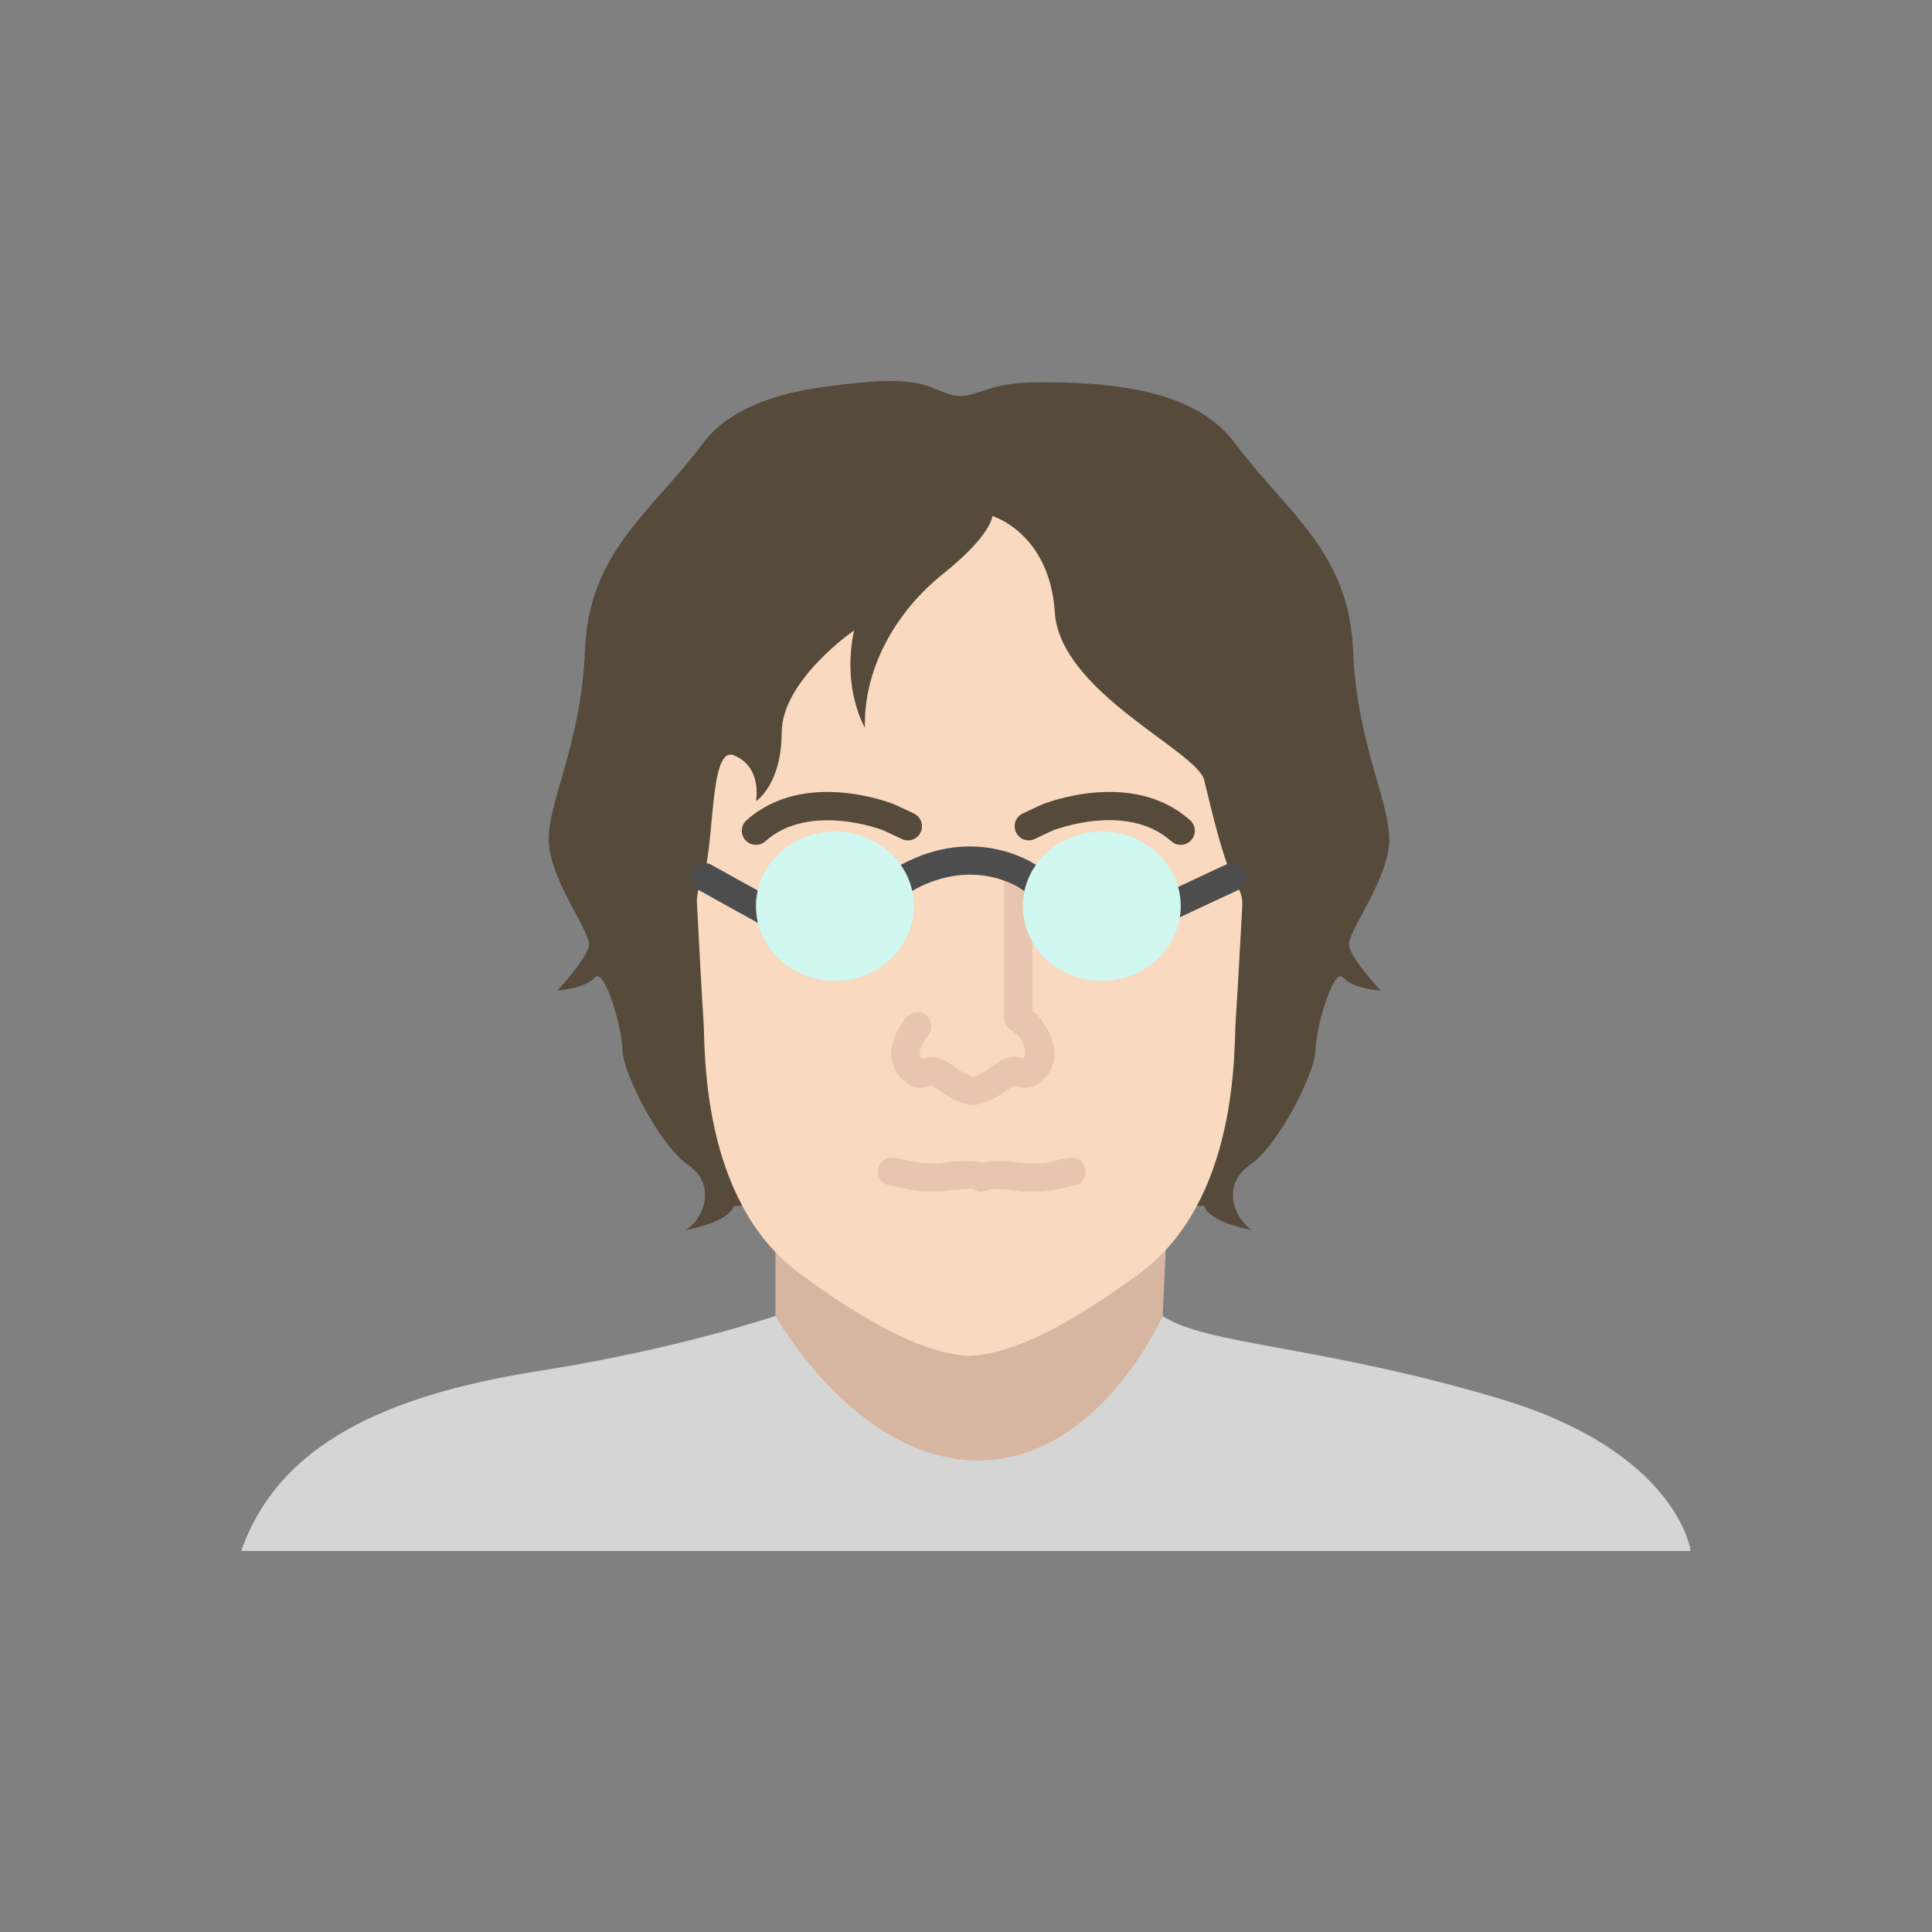 <?xml version="1.0" ?><svg style="enable-background:new 0 0 48 48;" version="1.1" viewBox="0 0 48 48" xml:space="preserve" xmlns="http://www.w3.org/2000/svg" xmlns:xlink="http://www.w3.org/1999/xlink"><rect x="0" y="0" width="48" height="48" fill="#808080" stroke="none"/><g id="Icons"><g><path d="M19.265,32.695c0,0-2.463,0.83-5.783,1.351c-3.32,0.521-6.479,1.563-7.488,4.487    h36.011c0,0-0.317-2.462-4.754-3.785c-4.437-1.324-7.319-1.335-8.364-2.054c0,0-2.028,2.162-4.713,2.152    C21.489,34.837,19.265,32.695,19.265,32.695z" style="fill:#D5D5D5;"/><path d="M19.265,30.426v2.268c0,0,2.022,3.601,5.04,3.591c3.018-0.01,4.582-3.591,4.582-3.591    l0.111-2.432c0,0-2.912,2.97-4.825,2.581C22.26,32.455,20.101,31.623,19.265,30.426z" style="fill:#D6B6A1;"/><path d="M29.914,29.959c0.131,0.418,1.196,0.604,1.196,0.604    c-0.442-0.279-0.786-1.115-0.049-1.627c0.737-0.511,1.621-2.324,1.621-2.835c0-0.511,0.442-2.091,0.688-1.813    c0.246,0.279,0.933,0.325,0.933,0.325s-0.737-0.79-0.786-1.115c-0.049-0.325,0.835-1.441,0.983-2.417    c0.147-0.976-0.786-2.463-0.884-4.926c-0.098-2.463-1.67-3.439-2.947-5.159c-1.032-1.39-3.303-1.507-4.93-1.497    c-0.401,0.002-0.79,0.045-1.173,0.164c-0.189,0.059-0.375,0.134-0.571,0.164    c-0.319,0.05-0.569-0.093-0.853-0.205c-0.692-0.272-1.701-0.128-2.429-0.042    c-0.906,0.107-1.862,0.318-2.614,0.832c-0.237,0.162-0.45,0.356-0.619,0.582    c-1.277,1.72-2.849,2.696-2.947,5.159c-0.098,2.463-1.032,3.95-0.884,4.926    c0.147,0.976,1.032,2.091,0.983,2.417c-0.049,0.325-0.786,1.115-0.786,1.115s0.688-0.046,0.933-0.325    c0.246-0.279,0.688,1.301,0.688,1.813c0,0.511,0.884,2.324,1.621,2.835c0.737,0.511,0.393,1.348-0.049,1.627    c0,0,1.065-0.186,1.196-0.604" style="fill:#564A3A;"/><path d="M23.984,33.687c0.644,0,1.84-0.217,4.323-2.045c2.484-1.827,2.346-5.613,2.392-6.266    c0.036-0.506,0.127-2.163,0.166-2.879c0.01-0.184-0.045-0.354-0.142-0.51    c-0.331-0.527-0.651-1.995-0.808-2.613c-0.182-0.718-3.582-2.185-3.708-4.16    c-0.127-1.975-1.554-2.394-1.554-2.394s0,0.46-1.22,1.435c-1.22,0.974-1.979,2.399-1.945,3.825    c0,0-0.581-0.976-0.267-2.419c0,0-1.798,1.238-1.8,2.538c-0.003,1.299-0.638,1.705-0.638,1.705    s0.164-0.849-0.549-1.137c-0.637-0.258-0.457,2.341-0.795,3.098c-0.082,0.184-0.134,0.372-0.124,0.574    c0.04,0.768,0.129,2.442,0.164,2.939c0.046,0.653-0.092,4.438,2.392,6.266c2.484,1.828,3.679,2.045,4.323,2.045    " style="fill:#F9D9C0;"/><g><path d="M23.12,26.956c0,0,0.04,0.009,0.13,0.076c0.444,0.328,0.728,0.414,0.902,0.414     c0.008,0,0.014-0.002,0.021-0.002c0.008,0,0.013,0.002,0.021,0.002c0.175,0,0.459-0.086,0.902-0.414     c0.093-0.067,0.13-0.074,0.127-0.066c0.278,0.121,0.5,0.062,0.748-0.2     c0.465-0.493,0.127-1.173-0.195-1.545l-0.129-0.103v-3.326c0-0.193-0.157-0.35-0.35-0.35     c-0.193,0-0.35,0.156-0.35,0.35v3.495c0,0.106,0.049,0.207,0.132,0.274l0.211,0.159     c0.081,0.098,0.262,0.388,0.146,0.578c-0.186-0.066-0.42-0.076-0.755,0.173     c-0.304,0.225-0.456,0.268-0.49,0.275c-0.004,0-0.008,0.004-0.012,0.004     c-0.006,0.001-0.01-0.004-0.015-0.003c-0.002,0-0.15-0.019-0.497-0.276c-0.335-0.249-0.572-0.238-0.771-0.166     c-0.001-0.005-0.004-0.011-0.011-0.018c-0.121-0.128,0.085-0.46,0.173-0.567     c0.123-0.148,0.103-0.369-0.045-0.493c-0.147-0.123-0.367-0.104-0.491,0.043c-0.273,0.324-0.611,1.004-0.146,1.497     C22.623,27.028,22.846,27.089,23.12,26.956z" style="fill:#E8C5AF;"/><path d="M26.628,28.758c-0.074,0-0.145,0.018-0.253,0.044     c-0.217,0.055-0.579,0.144-1.01,0.085c-0.259-0.036-0.677-0.07-0.964-0.002     c-0.287-0.069-0.705-0.035-0.964,0.002c-0.427,0.06-0.792-0.03-1.009-0.085     c-0.107-0.026-0.179-0.044-0.253-0.044c-0.193,0-0.362,0.155-0.362,0.349c0,0.193,0.145,0.35,0.338,0.35     c0.025,0.004,0.061,0.014,0.107,0.025c0.189,0.047,0.503,0.125,0.891,0.125c0.121,0,0.25-0.008,0.384-0.026     c0.318-0.044,0.585-0.044,0.659-0.038c0.057,0.04,0.119,0.068,0.187,0.068c0.026,0,0.052-0.016,0.078-0.023     c0.022-0.004,0.042-0.011,0.062-0.018c0.011-0.005,0.022-0.003,0.032-0.009     c0.073-0.022,0.37-0.026,0.717,0.021c0.568,0.08,1.027-0.037,1.275-0.099     c0.043-0.011,0.076-0.021,0.101-0.024c0.185-0.01,0.332-0.162,0.332-0.35     C26.978,28.914,26.821,28.758,26.628,28.758z" style="fill:#E8C5AF;"/></g><g><g><path d="M29.334,20.99c-0.083,0-0.167-0.029-0.233-0.089      c-1.109-0.993-2.931-0.273-2.949-0.266l-0.444,0.209c-0.176,0.085-0.384,0.008-0.466-0.168      c-0.082-0.175-0.007-0.383,0.168-0.465l0.462-0.217c0.108-0.046,2.265-0.896,3.696,0.385      c0.144,0.129,0.156,0.351,0.027,0.494C29.526,20.951,29.431,20.99,29.334,20.99z" style="fill:#564A3A;"/></g><g><path d="M18.781,20.99c-0.096,0-0.191-0.039-0.261-0.116      c-0.129-0.143-0.117-0.365,0.027-0.494c1.431-1.281,3.588-0.43,3.679-0.393l0.479,0.225      c0.175,0.082,0.25,0.29,0.168,0.465c-0.082,0.176-0.289,0.254-0.466,0.168l-0.462-0.217l0,0      c-0.001,0-1.827-0.713-2.932,0.274C18.948,20.961,18.864,20.99,18.781,20.99z" style="fill:#564A3A;"/></g></g><g><g><path d="M28.622,23.076c-0.131,0-0.257-0.074-0.317-0.201      c-0.082-0.175-0.006-0.384,0.168-0.466l1.998-0.935c0.174-0.082,0.383-0.006,0.465,0.169      c0.082,0.175,0.006,0.384-0.168,0.466l-1.998,0.935C28.722,23.066,28.671,23.076,28.622,23.076z" style="fill:#4D4D4D;"/></g><g><path d="M19.363,23.174c-0.057,0-0.115-0.014-0.168-0.043l-1.865-1.033      c-0.17-0.093-0.232-0.306-0.138-0.476c0.092-0.168,0.305-0.232,0.475-0.138l1.865,1.033      c0.17,0.093,0.232,0.306,0.138,0.476C19.607,23.108,19.487,23.174,19.363,23.174z" style="fill:#4D4D4D;"/></g><g><path d="M22.558,22.141c-0.125,0-0.246-0.066-0.309-0.184      c-0.092-0.171-0.028-0.383,0.143-0.475c1.872-1.008,3.309-0.021,3.369,0.022      c0.158,0.111,0.195,0.33,0.084,0.488c-0.111,0.158-0.328,0.193-0.486,0.085      c-0.051-0.035-1.155-0.774-2.635,0.021C22.67,22.128,22.613,22.141,22.558,22.141z" style="fill:#4D4D4D;"/></g><polygon points="22.392,21.482 21.605,21.945 22.145,22.396 22.723,22.1 22.821,21.707         " style="fill:#4D4D4D;"/><polygon points="25.706,21.469 26.58,21.985 26.038,22.496 25.358,22.078 25.508,21.79         " style="fill:#4D4D4D;"/></g><ellipse cx="20.743" cy="22.513" rx="1.962" ry="1.856" style="fill:#D0F7F0;"/><ellipse cx="27.373" cy="22.513" rx="1.962" ry="1.856" style="fill:#D0F7F0;"/></g></g></svg>